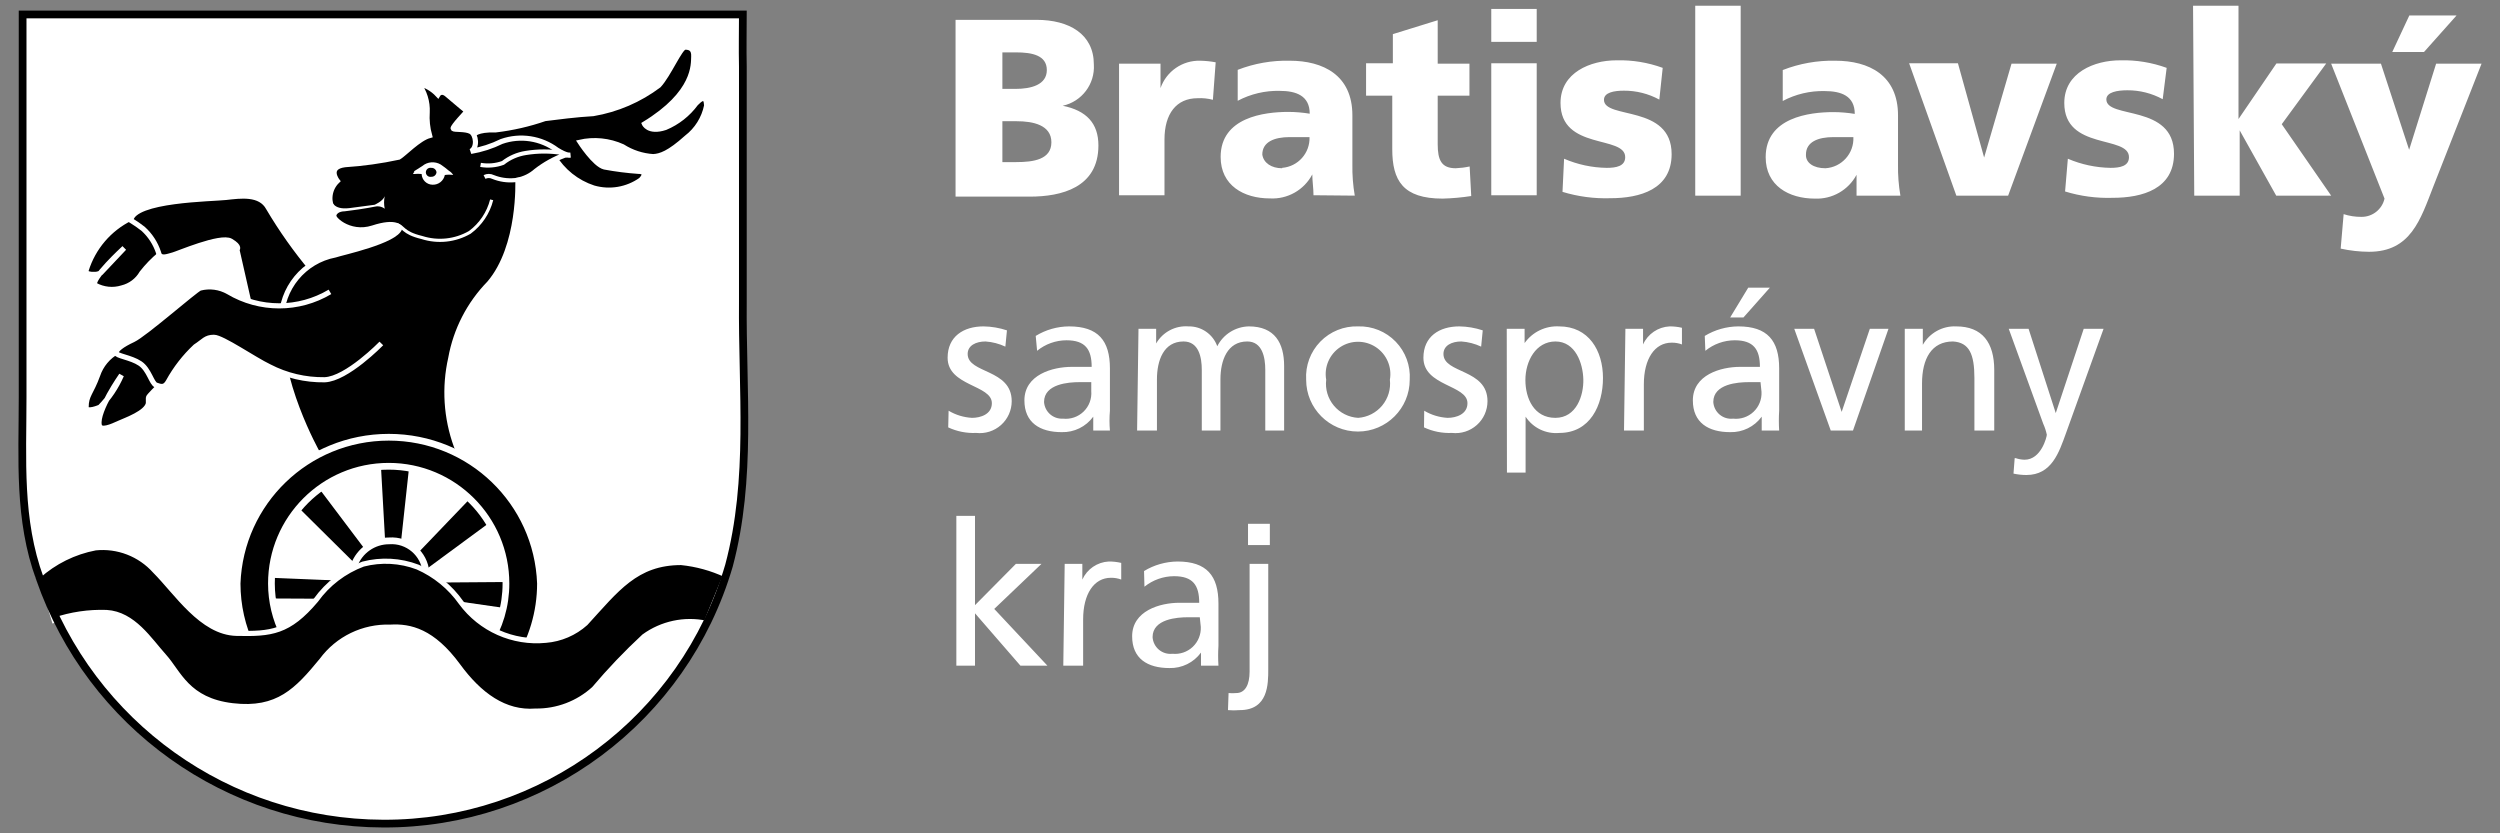 <?xml version="1.0" encoding="UTF-8"?>
<svg width="126px" height="42px" viewBox="0 0 126 42" version="1.1" xmlns="http://www.w3.org/2000/svg" xmlns:xlink="http://www.w3.org/1999/xlink">
    <rect x="0" y="0" width="126" height="42" fill="#808080" stroke="none"/>
    <!-- Generator: Sketch 45.2 (43514) - http://www.bohemiancoding.com/sketch -->
    <title>logo-bsk</title>
    <desc>Created with Sketch.</desc>
    <defs></defs>
    <g id="landing" stroke="none" stroke-width="1" fill="none" fill-rule="evenodd">
        <g id="KHB-artabase_HOMEv6c" transform="translate(-498, -1264)">
            <g id="logo-bsk" transform="translate(499, 1264)">
                <path d="M22.77,6.7 C22.77,6.7 21.77,6.81 21.84,6.61 C22.186,6.047 22.614,5.538 23.11,5.1 C23.822,4.519 24.694,4.17 25.61,4.1 C26.494,4.027 27.347,3.735 28.09,3.25 C28.588,2.894 29.062,2.507 29.51,2.09 C29.74,1.84 30.26,1.53 30.08,2.3 C29.8,3.269 29.15,4.088 28.27,4.58 C28.564,4.775 28.923,4.847 29.27,4.78 C29.79,4.62 30.44,3.9 30.58,3.97 C30.72,4.04 30.89,4.19 30.51,4.76 C30.345,5.046 30.111,5.286 29.83,5.46 C29.295,5.82 28.626,5.919 28.01,5.73 C28.01,5.73 27.4,5.12 27.11,5.12 C26.781,5.184 26.444,5.2 26.11,5.17 C26.11,5.17 26.96,5.3 27.11,5.96 C26.688,6.186 26.188,6.219 25.74,6.05 C25.271,5.727 24.676,5.649 24.14,5.84 C23.66,6.07 22.94,6.68 22.67,6.68" id="Shape" fill="#FFFFFF" fill-rule="nonzero"></path>
                <path d="M22.77,6.7 C22.77,6.7 21.77,6.81 21.84,6.61 C22.186,6.047 22.614,5.538 23.11,5.1 C23.822,4.519 24.694,4.17 25.61,4.1 C26.494,4.027 27.347,3.735 28.09,3.25 C28.588,2.894 29.062,2.507 29.51,2.09 C29.74,1.84 30.26,1.53 30.08,2.3 C29.8,3.269 29.15,4.088 28.27,4.58 C28.564,4.775 28.923,4.847 29.27,4.78 C29.79,4.62 30.44,3.9 30.58,3.97 C30.72,4.04 30.89,4.19 30.51,4.76 C30.345,5.046 30.111,5.286 29.83,5.46 C29.295,5.82 28.626,5.919 28.01,5.73 C28.01,5.73 27.4,5.12 27.11,5.12 C26.781,5.184 26.444,5.2 26.11,5.17 C26.11,5.17 26.96,5.3 27.11,5.96 C26.688,6.186 26.188,6.219 25.74,6.05 C25.271,5.727 24.676,5.649 24.14,5.84 C23.76,6.09 23,6.7 22.77,6.7 Z" id="Shape" stroke="#1D1D1B" stroke-width="0.21"></path>
                <path d="M21.05,4.77 C21.076,4.992 21.155,5.205 21.28,5.39 C21.471,5.62 21.607,5.89 21.68,6.18 C21.84,6.61 21.85,6.58 21.85,6.58 C21.441,6.616 21.037,6.703 20.65,6.84" id="Shape" stroke="#1D1D1B" stroke-width="0.21"></path>
                <polyline id="Shape" fill="#FFFFFF" fill-rule="nonzero" points="120.43 0.78 122.81 0.78 121.17 2.62 119.57 2.62 120.43 0.78"></polyline>
                <path d="M117.11,10.79 C117.404,10.886 117.711,10.933 118.02,10.93 C118.575,10.934 119.058,10.551 119.18,10.01 L116.49,3.21 L119,3.21 L120.42,7.55 L120.42,7.55 L121.78,3.21 L124.07,3.21 L121.64,9.4 C120.99,11.07 120.5,12.69 118.4,12.69 C117.919,12.687 117.44,12.634 116.97,12.53 L117.12,10.79 L117.11,10.79 Z M109.53,0.29 L111.82,0.29 L111.82,6 L111.82,6 L113.73,3.2 L116.24,3.2 L114,6.26 L116.49,9.86 L113.72,9.86 L111.88,6.57 L111.88,6.57 L111.88,9.86 L109.59,9.86 L109.53,0.29 Z M103.22,8 C103.9,8.291 104.63,8.448 105.37,8.46 C105.84,8.46 106.3,8.38 106.3,7.92 C106.3,6.8 103.04,7.59 103.04,5.19 C103.04,3.66 104.55,3.04 105.87,3.04 C106.664,3.02 107.454,3.149 108.2,3.42 L108,5 C107.454,4.702 106.842,4.547 106.22,4.55 C105.72,4.55 105.16,4.64 105.16,5.01 C105.16,6.01 108.57,5.23 108.57,7.75 C108.57,9.52 106.98,9.97 105.48,9.97 C104.668,9.997 103.857,9.889 103.08,9.65 L103.22,8 Z M95.22,3.19 L97.68,3.19 L99,7.94 L99,7.94 L100.38,3.21 L102.66,3.21 L100.21,9.86 L97.6,9.86 L95.22,3.19 Z M91,8.48 C91.821,8.432 92.45,7.731 92.41,6.91 C92.11,6.91 91.78,6.91 91.41,6.91 C90.63,6.91 90.02,7.15 90.02,7.79 C90,8.21 90.41,8.48 91,8.48 Z M92.57,9.86 C92.57,9.5 92.57,9.15 92.57,8.81 L92.57,8.81 C92.159,9.581 91.343,10.047 90.47,10.01 C89.16,10.01 87.99,9.36 87.99,7.92 C87.99,5.92 90.19,5.65 91.41,5.65 C91.768,5.652 92.126,5.682 92.48,5.74 C92.48,4.83 91.79,4.59 90.96,4.59 C90.225,4.573 89.499,4.745 88.85,5.09 L88.85,3.53 C89.694,3.201 90.594,3.041 91.5,3.06 C93.19,3.06 94.66,3.79 94.66,5.81 L94.66,8.29 C94.651,8.816 94.691,9.342 94.78,9.86 L92.57,9.86 Z M84.44,0.29 L86.73,0.29 L86.73,9.86 L84.44,9.86 L84.44,0.29 Z M77.83,8 C78.509,8.293 79.24,8.45 79.98,8.46 C80.45,8.46 80.91,8.38 80.91,7.92 C80.91,6.8 77.65,7.59 77.65,5.19 C77.65,3.66 79.15,3.04 80.48,3.04 C81.27,3.02 82.057,3.149 82.8,3.42 L82.63,5.02 C82.081,4.721 81.465,4.566 80.84,4.57 C80.35,4.57 79.84,4.66 79.84,5.03 C79.84,6.03 83.25,5.25 83.25,7.77 C83.25,9.54 81.66,9.99 80.16,9.99 C79.345,10.016 78.53,9.908 77.75,9.67 L77.83,8 Z M74.16,3.19 L76.45,3.19 L76.45,9.84 L74.16,9.84 L74.16,3.19 Z M76.45,2.11 L74.16,2.11 L74.16,0.45 L76.45,0.45 L76.45,2.11 Z M67.85,3.19 L69.2,3.19 L69.2,1.72 L71.46,1.02 L71.46,3.21 L73.06,3.21 L73.06,4.82 L71.46,4.82 L71.46,7.27 C71.46,8.07 71.65,8.48 72.37,8.48 C72.605,8.47 72.84,8.44 73.07,8.39 L73.15,9.88 C72.673,9.954 72.192,9.997 71.71,10.01 C69.71,10.01 69.17,9.1 69.17,7.52 L69.17,4.82 L67.85,4.82 L67.85,3.19 Z M63.62,8.46 C64.421,8.396 65.029,7.713 65,6.91 C64.71,6.91 64.38,6.91 64,6.91 C63.23,6.91 62.62,7.15 62.62,7.79 C62.68,8.21 63.08,8.48 63.62,8.48 L63.62,8.46 Z M65.2,9.84 C65.2,9.48 65.14,9.13 65.14,8.79 L65.14,8.79 C64.726,9.578 63.889,10.051 63,10 C61.69,10 60.52,9.35 60.52,7.91 C60.52,5.91 62.72,5.64 63.94,5.64 C64.298,5.642 64.656,5.672 65.01,5.73 C65.01,4.82 64.32,4.58 63.5,4.58 C62.762,4.562 62.032,4.735 61.38,5.08 L61.38,3.52 C62.215,3.196 63.105,3.04 64,3.06 C65.69,3.06 67.16,3.79 67.16,5.81 L67.16,8.29 C67.151,8.816 67.191,9.342 67.28,9.86 L65.2,9.84 Z M60.13,5.03 C59.879,4.963 59.619,4.936 59.36,4.95 C58.29,4.95 57.69,5.73 57.69,7.03 L57.69,9.84 L55.4,9.84 L55.4,3.21 L57.49,3.21 L57.49,4.44 L57.49,4.44 C57.786,3.594 58.594,3.036 59.49,3.06 C59.752,3.065 60.013,3.092 60.27,3.14 L60.13,5.03 Z M49.52,8.17 L50.22,8.17 C51.09,8.17 51.99,8.04 51.99,7.17 C51.99,6.3 51.06,6.11 50.25,6.11 L49.52,6.11 L49.52,8.17 Z M49.52,4.48 L50.18,4.48 C50.96,4.48 51.76,4.28 51.76,3.53 C51.76,2.78 51,2.64 50.21,2.64 L49.52,2.64 L49.52,4.48 Z M47.16,1 L51.24,1 C52.89,1 54.13,1.72 54.13,3.25 C54.192,4.236 53.525,5.12 52.56,5.33 L52.56,5.33 C53.75,5.57 54.36,6.21 54.36,7.33 C54.36,9.46 52.49,9.91 50.9,9.91 L47.16,9.91 L47.16,1 Z" id="Shape" fill="#FFFFFF" fill-rule="nonzero"></path>
                <path d="M100.59,23.09 C100.735,23.14 100.887,23.167 101.04,23.17 C101.88,23.17 102.16,22.01 102.16,21.91 C102.12,21.721 102.06,21.536 101.98,21.36 L100.24,16.57 L101.24,16.57 L102.61,20.82 L102.61,20.82 L104.02,16.57 L105.02,16.57 L103.13,21.82 C102.77,22.82 102.4,23.94 101.13,23.94 C100.911,23.94 100.694,23.916 100.48,23.87 L100.54,23.09 L100.59,23.09 Z M95,16.57 L95.91,16.57 L95.91,17.38 L95.91,17.38 C96.251,16.779 96.9,16.42 97.59,16.45 C98.91,16.45 99.51,17.27 99.51,18.65 L99.51,21.7 L98.51,21.7 L98.51,19.05 C98.51,17.85 98.25,17.26 97.43,17.21 C96.35,17.21 95.87,18.08 95.87,19.33 L95.87,21.7 L95,21.7 L95,16.57 Z M92.39,21.7 L91.27,21.7 L89.43,16.57 L90.43,16.57 L91.82,20.76 L91.82,20.76 L93.24,16.57 L94.18,16.57 L92.39,21.7 Z M87.11,14.5 L88.2,14.5 L86.87,16 L86.2,16 L87.11,14.5 Z M87.73,19.26 L87.13,19.26 C86.61,19.26 85.35,19.34 85.35,20.26 C85.365,20.507 85.48,20.736 85.669,20.895 C85.859,21.054 86.105,21.128 86.35,21.1 C86.726,21.142 87.102,21.016 87.377,20.756 C87.653,20.496 87.8,20.128 87.78,19.75 L87.73,19.26 Z M84.92,16.93 C85.43,16.621 86.014,16.455 86.61,16.45 C88.08,16.45 88.67,17.17 88.67,18.57 L88.67,20.7 C88.649,21.033 88.649,21.367 88.67,21.7 L87.79,21.7 L87.79,21 L87.79,21 C87.421,21.506 86.826,21.798 86.2,21.78 C85.1,21.78 84.32,21.3 84.32,20.18 C84.32,18.89 85.73,18.49 86.7,18.49 C87.08,18.49 87.34,18.49 87.7,18.49 C87.7,17.61 87.38,17.15 86.43,17.15 C85.89,17.152 85.368,17.339 84.95,17.68 L84.92,16.93 Z M80.92,16.57 L81.81,16.57 L81.81,17.36 L81.81,17.36 C82.05,16.829 82.568,16.477 83.15,16.45 C83.359,16.449 83.567,16.472 83.77,16.52 L83.77,17.36 C83.604,17.297 83.427,17.267 83.25,17.27 C82.4,17.27 81.85,18.08 81.85,19.37 L81.85,21.7 L80.85,21.7 L80.92,16.57 Z M77.4,17.21 C76.4,17.21 75.88,18.21 75.88,19.15 C75.88,20.09 76.32,21.06 77.39,21.06 C78.46,21.06 78.82,19.92 78.8,19.12 C78.78,18.32 78.41,17.21 77.39,17.21 L77.4,17.21 Z M74.94,16.57 L75.84,16.57 L75.84,17.29 L75.84,17.29 C76.237,16.73 76.894,16.413 77.58,16.45 C79.07,16.45 79.79,17.67 79.79,19.05 C79.79,20.43 79.14,21.82 77.59,21.82 C76.915,21.883 76.261,21.567 75.89,21 L75.89,21 L75.89,23.82 L74.95,23.82 L74.94,16.57 Z M70.78,20.7 C71.138,20.914 71.543,21.037 71.96,21.06 C72.39,21.06 72.96,20.88 72.96,20.32 C72.96,19.39 70.74,19.47 70.74,18.03 C70.74,16.96 71.54,16.45 72.55,16.45 C72.951,16.456 73.349,16.524 73.73,16.65 L73.65,17.47 C73.336,17.322 72.997,17.234 72.65,17.21 C72.17,17.21 71.75,17.41 71.75,17.84 C71.75,18.84 73.97,18.58 73.97,20.22 C73.97,20.678 73.775,21.115 73.433,21.42 C73.091,21.726 72.635,21.871 72.18,21.82 C71.694,21.842 71.21,21.746 70.77,21.54 L70.78,20.7 Z M67.45,21.06 C67.921,21.028 68.358,20.804 68.66,20.442 C68.962,20.079 69.103,19.609 69.05,19.14 C69.164,18.499 68.885,17.852 68.341,17.494 C67.797,17.136 67.093,17.136 66.549,17.494 C66.005,17.852 65.726,18.499 65.84,19.14 C65.784,19.611 65.925,20.084 66.23,20.448 C66.535,20.811 66.976,21.033 67.45,21.06 Z M67.45,16.45 C68.162,16.429 68.849,16.709 69.344,17.221 C69.839,17.733 70.095,18.429 70.05,19.14 C70.05,20.581 68.881,21.75 67.44,21.75 C65.999,21.75 64.83,20.581 64.83,19.14 C64.787,18.427 65.047,17.728 65.546,17.216 C66.045,16.704 66.736,16.426 67.45,16.45 L67.45,16.45 Z M56.38,16.57 L57.27,16.57 L57.27,17.31 L57.27,17.31 C57.603,16.734 58.236,16.399 58.9,16.45 C59.548,16.438 60.131,16.84 60.35,17.45 C60.655,16.849 61.266,16.465 61.94,16.45 C63.25,16.45 63.72,17.29 63.72,18.45 L63.72,21.7 L62.77,21.7 L62.77,18.64 C62.77,18.01 62.62,17.21 61.86,17.21 C60.86,17.21 60.51,18.16 60.51,19.12 L60.51,21.7 L59.57,21.7 L59.57,18.64 C59.57,18.01 59.42,17.21 58.65,17.21 C57.65,17.21 57.31,18.16 57.31,19.12 L57.31,21.7 L56.31,21.7 L56.38,16.57 Z M54,19.26 L53.4,19.26 C52.88,19.26 51.62,19.34 51.62,20.26 C51.652,20.753 52.076,21.129 52.57,21.1 C52.954,21.143 53.337,21.012 53.614,20.743 C53.891,20.474 54.032,20.095 54,19.71 L54,19.26 Z M51.2,16.93 C51.706,16.62 52.287,16.454 52.88,16.45 C54.35,16.45 54.94,17.17 54.94,18.57 L54.94,20.7 C54.911,21.033 54.911,21.367 54.94,21.7 L54.1,21.7 L54.1,21 L54.1,21 C53.731,21.506 53.136,21.798 52.51,21.78 C51.41,21.78 50.63,21.3 50.63,20.18 C50.63,18.89 52.04,18.49 53.02,18.49 C53.39,18.49 53.65,18.49 54.02,18.49 C54.02,17.61 53.7,17.15 52.75,17.15 C52.21,17.152 51.688,17.339 51.27,17.68 L51.2,16.93 Z M46.81,20.7 C47.168,20.914 47.573,21.037 47.99,21.06 C48.42,21.06 48.99,20.88 48.99,20.32 C48.99,19.39 46.76,19.47 46.76,18.03 C46.76,16.96 47.56,16.45 48.57,16.45 C48.971,16.456 49.369,16.524 49.75,16.65 L49.67,17.47 C49.356,17.322 49.017,17.234 48.67,17.21 C48.19,17.21 47.77,17.41 47.77,17.84 C47.77,18.84 49.99,18.58 49.99,20.22 C49.99,20.678 49.795,21.115 49.453,21.42 C49.111,21.726 48.655,21.871 48.2,21.82 C47.714,21.842 47.23,21.746 46.79,21.54 L46.81,20.7 Z" id="Shape" fill="#FFFFFF" fill-rule="nonzero"></path>
                <path d="M63,27.47 L61.9,27.47 L61.9,26.4 L63,26.4 L63,27.47 Z M60.92,34.93 C61.05,34.942 61.18,34.942 61.31,34.93 C61.75,34.93 61.98,34.51 61.98,33.85 L61.98,28.42 L62.92,28.42 L62.92,33.73 C62.92,34.48 62.92,35.79 61.48,35.79 C61.284,35.807 61.086,35.807 60.89,35.79 L60.92,34.93 Z M59.47,31.11 L58.86,31.11 C58.35,31.11 57.09,31.19 57.09,32.11 C57.105,32.357 57.22,32.586 57.409,32.745 C57.599,32.904 57.845,32.978 58.09,32.95 C58.466,32.988 58.839,32.861 59.114,32.602 C59.388,32.343 59.536,31.977 59.52,31.6 L59.47,31.11 Z M56.66,28.78 C57.17,28.471 57.754,28.305 58.35,28.3 C59.82,28.3 60.41,29.02 60.41,30.42 L60.41,32.55 C60.389,32.883 60.389,33.217 60.41,33.55 L59.53,33.55 L59.53,32.89 L59.53,32.89 C59.16,33.395 58.566,33.686 57.94,33.67 C56.83,33.67 56.06,33.19 56.06,32.07 C56.06,30.78 57.47,30.38 58.44,30.38 C58.81,30.38 59.08,30.38 59.44,30.38 C59.44,29.49 59.12,29.04 58.17,29.04 C57.628,29.043 57.103,29.23 56.68,29.57 L56.66,28.78 Z M52.66,28.42 L53.55,28.42 L53.55,29.21 L53.55,29.21 C53.788,28.682 54.301,28.331 54.88,28.3 C55.092,28.298 55.304,28.322 55.51,28.37 L55.51,29.21 C55.344,29.147 55.167,29.117 54.99,29.12 C54.14,29.12 53.59,29.93 53.59,31.22 L53.59,33.55 L52.59,33.55 L52.66,28.42 Z M47.2,26 L48.14,26 L48.14,30.5 L50.2,28.42 L51.49,28.42 L49.11,30.69 L51.79,33.55 L50.43,33.55 L48.14,30.91 L48.14,33.55 L47.2,33.55 L47.2,26 Z" id="Shape" fill="#FFFFFF" fill-rule="nonzero"></path>
                <path d="M36.44,0.73 L0.14,0.73 C0.14,3.03 0.14,5.33 0.14,7.63 C0.14,11.76 0.14,15.9 0.14,20.03 C0.14,23.17 -0.08,26.18 1,29.16 C3.569,36.538 10.517,41.49 18.33,41.51 C26.388,41.545 33.496,36.243 35.76,28.51 C36.93,24.14 36.42,19.66 36.46,15.19 C36.46,11.25 36.46,7.3 36.46,3.36 C36.46,2.5 36.46,1.64 36.46,0.78" id="Shape" fill="#FFFFFF" fill-rule="nonzero"></path>
                <path d="M22.88,6.81 C22.88,6.81 23.02,6.54 23.99,6.57 C24.835,6.469 25.666,6.278 26.47,6 C27.01,5.93 28.12,5.79 28.9,5.75 C30.105,5.546 31.244,5.055 32.22,4.32 C32.72,3.78 33.3,2.4 33.53,2.4 C33.76,2.4 33.96,2.47 33.94,2.85 C33.92,3.23 34.05,4.66 31.45,6.24 C31.45,6.24 31.66,6.74 32.54,6.45 C33.158,6.192 33.694,5.77 34.09,5.23 C34.3,5.02 34.57,4.77 34.59,5.32 C34.461,5.957 34.106,6.525 33.59,6.92 C32.71,7.71 32.28,7.85 31.92,7.87 C31.376,7.835 30.85,7.663 30.39,7.37 C29.704,7.059 28.934,6.982 28.2,7.15 C28.2,7.15 28.95,8.32 29.46,8.44 C30.029,8.546 30.603,8.619 31.18,8.66 C31.34,8.66 31.61,8.71 31.29,9.05 C30.602,9.537 29.73,9.684 28.92,9.45 C28.082,9.177 27.371,8.608 26.92,7.85 C26.69,7.4 24.03,7.4 24.03,7.4 L22.79,7.92 L22.49,7.69 L22.83,6.85" id="Shape" fill="#000000" fill-rule="nonzero"></path>
                <path d="M22.88,6.81 C22.88,6.81 23.02,6.54 23.99,6.57 C24.835,6.469 25.666,6.278 26.47,6 C27.01,5.93 28.12,5.79 28.9,5.75 C30.105,5.546 31.244,5.055 32.22,4.32 C32.72,3.78 33.3,2.4 33.53,2.4 C33.76,2.4 33.96,2.47 33.94,2.85 C33.92,3.23 34.05,4.66 31.45,6.24 C31.45,6.24 31.66,6.74 32.54,6.45 C33.158,6.192 33.694,5.77 34.09,5.23 C34.3,5.02 34.57,4.77 34.59,5.32 C34.461,5.957 34.106,6.525 33.59,6.92 C32.71,7.71 32.28,7.85 31.92,7.87 C31.376,7.835 30.85,7.663 30.39,7.37 C29.704,7.059 28.934,6.982 28.2,7.15 C28.2,7.15 28.95,8.32 29.46,8.44 C30.029,8.546 30.603,8.619 31.18,8.66 C31.34,8.66 31.61,8.71 31.29,9.05 C30.602,9.537 29.73,9.684 28.92,9.45 C28.082,9.177 27.371,8.608 26.92,7.85 C26.69,7.4 24.03,7.4 24.03,7.4 L22.79,7.92 L22.49,7.69 L22.88,6.81 Z" id="Shape" stroke="#FFFFFF" stroke-width="0.21"></path>
                <path d="M5.58,11 C4.505,11.529 3.695,12.476 3.34,13.62 C3.34,13.62 3.23,13.85 3.77,13.83 C3.879,13.832 3.986,13.804 4.08,13.75 L5.26,12.5 C5.26,12.5 3.52,14.1 3.79,14.37 C4.205,14.6 4.697,14.651 5.15,14.51 C5.572,14.407 5.933,14.136 6.15,13.76 C6.416,13.419 6.718,13.107 7.05,12.83 C6.993,12.068 6.531,11.396 5.84,11.07 L5.58,11" id="Shape" fill="#000000" fill-rule="nonzero"></path>
                <path d="M5.58,11 C4.505,11.529 3.695,12.476 3.34,13.62 C3.34,13.62 3.23,13.85 3.77,13.83 C3.879,13.832 3.986,13.804 4.08,13.75 L5.26,12.5 C5.26,12.5 3.52,14.1 3.79,14.37 C4.205,14.6 4.697,14.651 5.15,14.51 C5.572,14.407 5.933,14.136 6.15,13.76 C6.416,13.419 6.718,13.107 7.05,12.83 C6.993,12.068 6.531,11.396 5.84,11.07 L5.58,11 Z" id="Shape" stroke="#FFFFFF" stroke-width="0.26"></path>
                <path d="M14.74,13.59 C13.918,12.616 13.179,11.576 12.53,10.48 C12.12,9.72 11.11,9.86 10.39,9.95 C9.67,10.04 5.74,10.06 5.59,11.1 C5.804,11.232 6.011,11.375 6.21,11.53 C6.57,11.853 6.836,12.268 6.98,12.73 C7.06,13.12 7.53,12.89 7.72,12.85 C7.91,12.81 10.12,11.85 10.63,12.15 C11.14,12.45 10.94,12.58 10.94,12.58 L11.6,15.49 L13.77,15.68 L14.77,13.59" id="Shape" fill="#000000" fill-rule="nonzero"></path>
                <path d="M14.73,13.59 C13.913,12.615 13.177,11.575 12.53,10.48 C12.12,9.72 11.11,9.87 10.39,9.95 C9.67,10.03 5.74,10.06 5.59,11.1 C5.804,11.232 6.011,11.375 6.21,11.53 C6.57,11.855 6.839,12.269 6.99,12.73 C7.06,13.12 7.53,12.89 7.72,12.85 C7.91,12.81 10.12,11.85 10.63,12.15 C11.14,12.45 10.94,12.58 10.94,12.58 L11.6,15.49 L13.77,15.68 L14.73,13.59 Z" id="Shape" stroke="#FFFFFF" stroke-width="0.26"></path>
                <path d="M15,22.83 C15,22.83 12.87,19.06 13.18,16.15 C13.17,14.541 14.31,13.154 15.89,12.85 C16.24,12.73 18.95,12.15 19.15,11.49 C19.15,11.49 18.99,11.1 17.79,11.49 C16.59,11.88 15.62,10.96 15.79,10.71 C15.786,10.677 15.786,10.643 15.79,10.61 C15.509,10.124 15.596,9.509 16,9.12 C16,9.12 15.45,8.42 16.38,8.3 C17.295,8.24 18.204,8.113 19.1,7.92 C19.37,7.76 20.1,6.98 20.65,6.83 C20.544,6.45 20.504,6.054 20.53,5.66 C20.556,5.131 20.393,4.61 20.07,4.19 C20.453,4.281 20.801,4.482 21.07,4.77 C21.07,4.77 21.23,4.5 21.54,4.77 C21.85,5.04 22.54,5.61 22.54,5.61 C22.54,5.61 21.78,6.41 21.84,6.48 C21.9,6.55 22.46,6.48 22.73,6.63 C23,6.78 23.08,7.45 22.73,7.63 C23.268,7.54 23.79,7.371 24.28,7.13 C25.224,6.799 26.27,6.961 27.07,7.56 C27.57,7.87 27.73,7.82 27.73,7.82 C27.64,7.809 27.55,7.809 27.46,7.82 C26.942,8.011 26.456,8.281 26.02,8.62 C25.759,8.851 25.442,9.009 25.1,9.08 C25.1,9.08 25.25,12.42 23.66,14.28 C22.651,15.315 21.975,16.628 21.72,18.05 C21.386,19.523 21.484,21.061 22,22.48 L22.15,22.87 L15.06,22.87" id="Shape" fill="#000000" fill-rule="nonzero"></path>
                <path d="M15,22.83 C15,22.83 12.87,19.06 13.18,16.15 C13.17,14.541 14.31,13.154 15.89,12.85 C16.24,12.73 18.95,12.15 19.15,11.49 C19.15,11.49 18.99,11.1 17.79,11.49 C16.59,11.88 15.62,10.96 15.79,10.71 C15.786,10.677 15.786,10.643 15.79,10.61 C15.509,10.124 15.596,9.509 16,9.12 C16,9.12 15.45,8.42 16.38,8.3 C17.295,8.24 18.204,8.113 19.1,7.92 C19.37,7.76 20.1,6.98 20.65,6.83 C20.544,6.45 20.504,6.054 20.53,5.66 C20.556,5.131 20.393,4.61 20.07,4.19 C20.453,4.281 20.801,4.482 21.07,4.77 C21.07,4.77 21.23,4.5 21.54,4.77 C21.85,5.04 22.54,5.61 22.54,5.61 C22.54,5.61 21.78,6.41 21.84,6.48 C21.9,6.55 22.46,6.48 22.73,6.63 C23,6.78 23.08,7.45 22.73,7.63 C23.268,7.54 23.79,7.371 24.28,7.13 C25.224,6.799 26.27,6.961 27.07,7.56 C27.57,7.87 27.73,7.82 27.73,7.82 C27.64,7.809 27.55,7.809 27.46,7.82 C26.942,8.011 26.456,8.281 26.02,8.62 C25.759,8.851 25.442,9.009 25.1,9.08 C25.1,9.08 25.25,12.42 23.66,14.28 C22.651,15.315 21.975,16.628 21.72,18.05 C21.386,19.523 21.484,21.061 22,22.48 L22.15,22.87 L15,22.83 Z" id="Shape" stroke="#FFFFFF" stroke-width="0.26"></path>
                <path d="M23.22,8.31 C23.599,8.376 23.989,8.342 24.35,8.21 C24.684,7.947 25.08,7.775 25.5,7.71 C26.113,7.61 26.737,7.61 27.35,7.71" id="Shape" fill="#000000" fill-rule="nonzero"></path>
                <path d="M23.22,8.31 C23.599,8.376 23.989,8.342 24.35,8.21 C24.684,7.947 25.08,7.775 25.5,7.71 C26.113,7.61 26.737,7.61 27.35,7.71" id="Shape" stroke="#FFFFFF" stroke-width="0.21"></path>
                <path d="M19.87,8.63 L20.28,8.37 C20.542,8.149 20.914,8.117 21.21,8.29 C21.356,8.388 21.496,8.495 21.63,8.61 C21.717,8.661 21.789,8.733 21.84,8.82 C21.701,8.798 21.559,8.798 21.42,8.82 C21.361,9.113 21.099,9.321 20.8,9.31 C20.502,9.305 20.261,9.068 20.25,8.77 C20.127,8.757 20.003,8.757 19.88,8.77 C19.88,8.77 19.74,8.77 19.88,8.68" id="Shape" fill="#FFFFFF" fill-rule="nonzero"></path>
                <path d="M21,8.68 C20.989,8.814 20.874,8.916 20.74,8.91 C20.648,8.929 20.554,8.891 20.502,8.814 C20.449,8.736 20.449,8.634 20.502,8.556 C20.554,8.479 20.648,8.441 20.74,8.46 C20.871,8.454 20.984,8.55 21,8.68" id="Shape" fill="#000000" fill-rule="nonzero"></path>
                <path d="M4.92,17.71 C4.449,17.971 4.092,18.399 3.92,18.91 C3.59,19.82 3.34,19.91 3.34,20.52 C3.34,20.83 4.04,20.52 4.04,20.52 C4.496,20.054 4.862,19.508 5.12,18.91 C5.12,18.91 3.86,20.7 4,21.42 C4.06,21.76 4.65,21.49 5,21.33 C5.35,21.17 6.39,20.81 6.48,20.33 C6.48,20.33 6.48,20.1 6.48,20.04 C6.48,19.98 7.02,19.45 7.02,19.45 C7.02,19.45 6.16,17.45 4.92,17.75" id="Shape" fill="#000000" fill-rule="nonzero"></path>
                <path d="M4.92,17.71 C4.449,17.971 4.092,18.399 3.92,18.91 C3.59,19.82 3.34,19.91 3.34,20.52 C3.34,20.83 4.04,20.52 4.04,20.52 C4.496,20.054 4.862,19.508 5.12,18.91 C5.12,18.91 3.86,20.7 4,21.42 C4.06,21.76 4.65,21.49 5,21.33 C5.35,21.17 6.39,20.81 6.48,20.33 C6.48,20.33 6.48,20.1 6.48,20.04 C6.48,19.98 7.02,19.45 7.02,19.45 C7.02,19.45 6.16,17.44 4.92,17.71 Z" id="Shape" stroke="#FFFFFF" stroke-width="0.26"></path>
                <path d="M18.22,17.31 C18.22,17.31 16.48,19.1 15.36,19.14 C14.39,19.154 13.431,18.928 12.57,18.48 C11.83,18.13 10.2,17 9.78,17 C9.36,17 9.27,17.2 8.85,17.47 C8.308,17.979 7.849,18.569 7.49,19.22 C7.3,19.57 7.1,19.49 6.87,19.41 C6.64,19.33 6.52,18.64 6.05,18.32 C5.58,18 4.85,17.94 4.85,17.78 C4.85,17.62 5.12,17.39 5.71,17.12 C6.3,16.85 8.85,14.6 9.08,14.52 C9.563,14.394 10.076,14.462 10.51,14.71 C12.084,15.663 14.056,15.663 15.63,14.71" id="Shape" fill="#000000" fill-rule="nonzero"></path>
                <path d="M18.22,17.31 C18.22,17.31 16.48,19.1 15.36,19.14 C14.39,19.154 13.431,18.928 12.57,18.48 C11.83,18.13 10.2,17 9.78,17 C9.36,17 9.27,17.2 8.85,17.47 C8.308,17.979 7.849,18.569 7.49,19.22 C7.3,19.57 7.1,19.49 6.87,19.41 C6.64,19.33 6.52,18.63 6.06,18.32 C5.6,18.01 4.85,17.94 4.85,17.78 C4.85,17.62 5.13,17.39 5.71,17.12 C6.29,16.85 8.85,14.6 9.08,14.52 C9.563,14.394 10.076,14.462 10.51,14.71 C12.087,15.65 14.053,15.65 15.63,14.71" id="Shape" stroke="#FFFFFF" stroke-width="0.26"></path>
                <polyline id="Shape" fill="#000000" fill-rule="nonzero" points="17.76 29.16 12.18 28.93 12.1 30.33 18.18 30.36 17.76 29.16"></polyline>
                <polygon id="Shape" stroke="#FFFFFF" stroke-width="0.34" points="17.76 29.16 12.18 28.93 12.1 30.33 18.18 30.36"></polygon>
                <polyline id="Shape" fill="#000000" fill-rule="nonzero" points="13.73 25.51 17.02 28.77 18.22 28.5 14.97 24.19 13.73 25.51"></polyline>
                <polygon id="Shape" stroke="#FFFFFF" stroke-width="0.34" points="13.73 25.51 17.02 28.77 18.22 28.5 14.97 24.19"></polygon>
                <polyline id="Shape" fill="#000000" fill-rule="nonzero" points="17.99 22.79 18.27 27.8 19.31 27.96 19.85 22.99 17.99 22.79"></polyline>
                <polygon id="Shape" stroke="#FFFFFF" stroke-width="0.34" points="17.99 22.79 18.27 27.8 19.31 27.96 19.85 22.99"></polygon>
                <polyline id="Shape" fill="#000000" fill-rule="nonzero" points="19.78 27.92 22.8 24.77 24.08 26.25 20.44 28.93 19.78 27.92"></polyline>
                <polygon id="Shape" stroke="#FFFFFF" stroke-width="0.34" points="19.78 27.92 22.8 24.77 24.08 26.25 20.44 28.93"></polygon>
                <polyline id="Shape" fill="#000000" fill-rule="nonzero" points="19.74 29.2 25.01 29.16 24.81 30.87 19.12 30.05 19.74 29.2"></polyline>
                <polygon id="Shape" stroke="#FFFFFF" stroke-width="0.34" points="19.74 29.2 25.01 29.16 24.81 30.87 19.12 30.05"></polygon>
                <path d="M20.47,28.85 C20.591,29.627 20.216,30.398 19.529,30.782 C18.842,31.165 17.989,31.08 17.391,30.569 C16.793,30.058 16.576,29.228 16.848,28.49 C17.12,27.752 17.823,27.261 18.61,27.26 C19.561,27.191 20.39,27.9 20.47,28.85" id="Shape" fill="#000000" fill-rule="nonzero"></path>
                <path d="M20.47,28.85 C20.591,29.627 20.216,30.398 19.529,30.782 C18.842,31.165 17.989,31.08 17.391,30.569 C16.793,30.058 16.576,29.228 16.848,28.49 C17.12,27.752 17.823,27.261 18.61,27.26 C19.561,27.191 20.39,27.9 20.47,28.85 Z" id="Shape" stroke="#FFFFFF" stroke-width="0.34"></path>
                <path d="M13.3,32 C12.893,31.197 12.681,30.31 12.68,29.41 C12.68,26.146 15.326,23.5 18.59,23.5 C21.854,23.5 24.5,26.146 24.5,29.41 C24.502,30.525 24.179,31.616 23.57,32.55 C24.11,32.87 24.57,33.19 25.03,33.47 C25.819,32.263 26.24,30.852 26.24,29.41 C26.091,25.295 22.712,22.037 18.595,22.037 C14.478,22.037 11.099,25.295 10.95,29.41 C10.95,30.514 11.196,31.603 11.67,32.6 C12.07,32.45 12.67,32.23 13.3,32" id="Shape" fill="#000000" fill-rule="nonzero"></path>
                <path d="M13.3,32 C12.893,31.197 12.681,30.31 12.68,29.41 C12.68,26.146 15.326,23.5 18.59,23.5 C21.854,23.5 24.5,26.146 24.5,29.41 C24.502,30.525 24.179,31.616 23.57,32.55 C24.11,32.87 24.57,33.19 25.03,33.47 C25.819,32.263 26.24,30.852 26.24,29.41 C26.091,25.295 22.712,22.037 18.595,22.037 C14.478,22.037 11.099,25.295 10.95,29.41 C10.95,30.514 11.196,31.603 11.67,32.6 C12.07,32.43 12.64,32.21 13.3,32 Z" id="Shape" stroke="#FFFFFF" stroke-width="0.34"></path>
                <path d="M1.42,30.24 L0.92,29.04 C1.735,28.309 2.734,27.814 3.81,27.61 C4.938,27.495 6.053,27.927 6.81,28.77 C7.9,29.86 9.17,31.88 10.92,31.92 C12.67,31.96 13.55,31.87 14.92,30.25 C15.514,29.418 16.343,28.781 17.3,28.42 C18.212,28.192 19.171,28.248 20.05,28.58 C20.929,28.967 21.686,29.586 22.24,30.37 C23.229,31.711 24.851,32.433 26.51,32.27 C27.253,32.209 27.955,31.907 28.51,31.41 C30.07,29.71 31.05,28.35 33.33,28.35 C34.112,28.431 34.876,28.64 35.59,28.97 L34.59,31.41 C33.502,31.183 32.369,31.427 31.47,32.08 C30.578,32.908 29.736,33.79 28.95,34.72 C28.146,35.456 27.09,35.857 26,35.84 C24.45,35.96 23.17,35.03 22.09,33.55 C20.81,31.81 19.68,31.55 18.68,31.61 C17.325,31.564 16.034,32.188 15.23,33.28 C13.99,34.79 13.02,35.84 10.73,35.57 C8.44,35.3 8.02,33.9 7.28,33.08 C6.54,32.26 5.86,31 4.5,30.87 C3.607,30.84 2.716,30.972 1.87,31.26 L1.42,30.26" id="Shape" fill="#000000" fill-rule="nonzero"></path>
                <path d="M1.42,30.24 L0.92,29.04 C1.735,28.309 2.734,27.814 3.81,27.61 C4.938,27.494 6.054,27.925 6.81,28.77 C7.9,29.86 9.17,31.88 10.92,31.92 C12.67,31.96 13.55,31.87 14.92,30.25 C15.515,29.42 16.344,28.787 17.3,28.43 C18.21,28.194 19.171,28.246 20.05,28.58 C20.929,28.967 21.686,29.586 22.24,30.37 C23.229,31.711 24.851,32.433 26.51,32.27 C27.253,32.209 27.955,31.907 28.51,31.41 C30.07,29.71 31.05,28.35 33.33,28.35 C34.109,28.429 34.87,28.639 35.58,28.97 L34.58,31.41 C33.492,31.183 32.359,31.427 31.46,32.08 C30.568,32.908 29.726,33.79 28.94,34.72 C28.135,35.455 27.08,35.855 25.99,35.84 C24.44,35.96 23.16,35.03 22.08,33.55 C20.8,31.81 19.67,31.55 18.67,31.61 C17.315,31.564 16.024,32.188 15.22,33.28 C13.98,34.79 13.01,35.84 10.72,35.57 C8.43,35.3 8.01,33.9 7.27,33.08 C6.53,32.26 5.72,30.95 4.37,30.87 C3.474,30.839 2.579,30.971 1.73,31.26 L1.42,30.24 Z" id="Shape" stroke="#FFFFFF" stroke-width="0.26"></path>
                <path d="M23.78,10.07 C23.614,10.727 23.225,11.307 22.68,11.71 C21.946,12.135 21.067,12.229 20.26,11.97 C19.26,11.73 19.36,11.41 18.98,11.32" id="Shape" stroke="#FFFFFF" stroke-width="0.16"></path>
                <path d="M15.73,10.08 C15.73,10.08 15.73,10.59 16.6,10.49 L17.88,10.32 C17.88,10.32 18.29,10.15 18.39,9.89 C18.346,10.098 18.346,10.312 18.39,10.52 C18.276,10.432 18.134,10.389 17.99,10.4 C17.93,10.4 17.46,10.52 16.37,10.65 C16.13,10.65 15.84,10.77 15.99,11.05 C16.013,11.097 16.048,11.139 16.09,11.17 C16.09,11.17 15.68,10.92 15.76,10.67 C15.76,10.67 15.49,10.13 15.76,10.08" id="Shape" fill="#FFFFFF" fill-rule="nonzero"></path>
                <path d="M23.42,8.92 C23.555,8.852 23.715,8.852 23.85,8.92 C24.196,9.059 24.569,9.114 24.94,9.08 C25.184,9.069 25.425,9.015 25.65,8.92" id="Shape" stroke="#FFFFFF" stroke-width="0.21"></path>
                <path d="M36.44,0.73 L0.14,0.73 C0.14,3.03 0.14,5.33 0.14,7.63 C0.14,11.76 0.14,15.9 0.14,20.03 C0.14,23.17 -0.08,26.18 1.01,29.16 C3.568,36.534 10.505,41.486 18.31,41.51 C26.368,41.545 33.476,36.243 35.74,28.51 C36.91,24.14 36.4,19.66 36.44,15.19 C36.44,11.25 36.44,7.3 36.44,3.36 C36.42,2.45 36.44,1.59 36.44,0.73 Z" id="Shape" stroke="#000000" stroke-width="0.39"></path>
            </g>
        </g>
    </g>
</svg>
